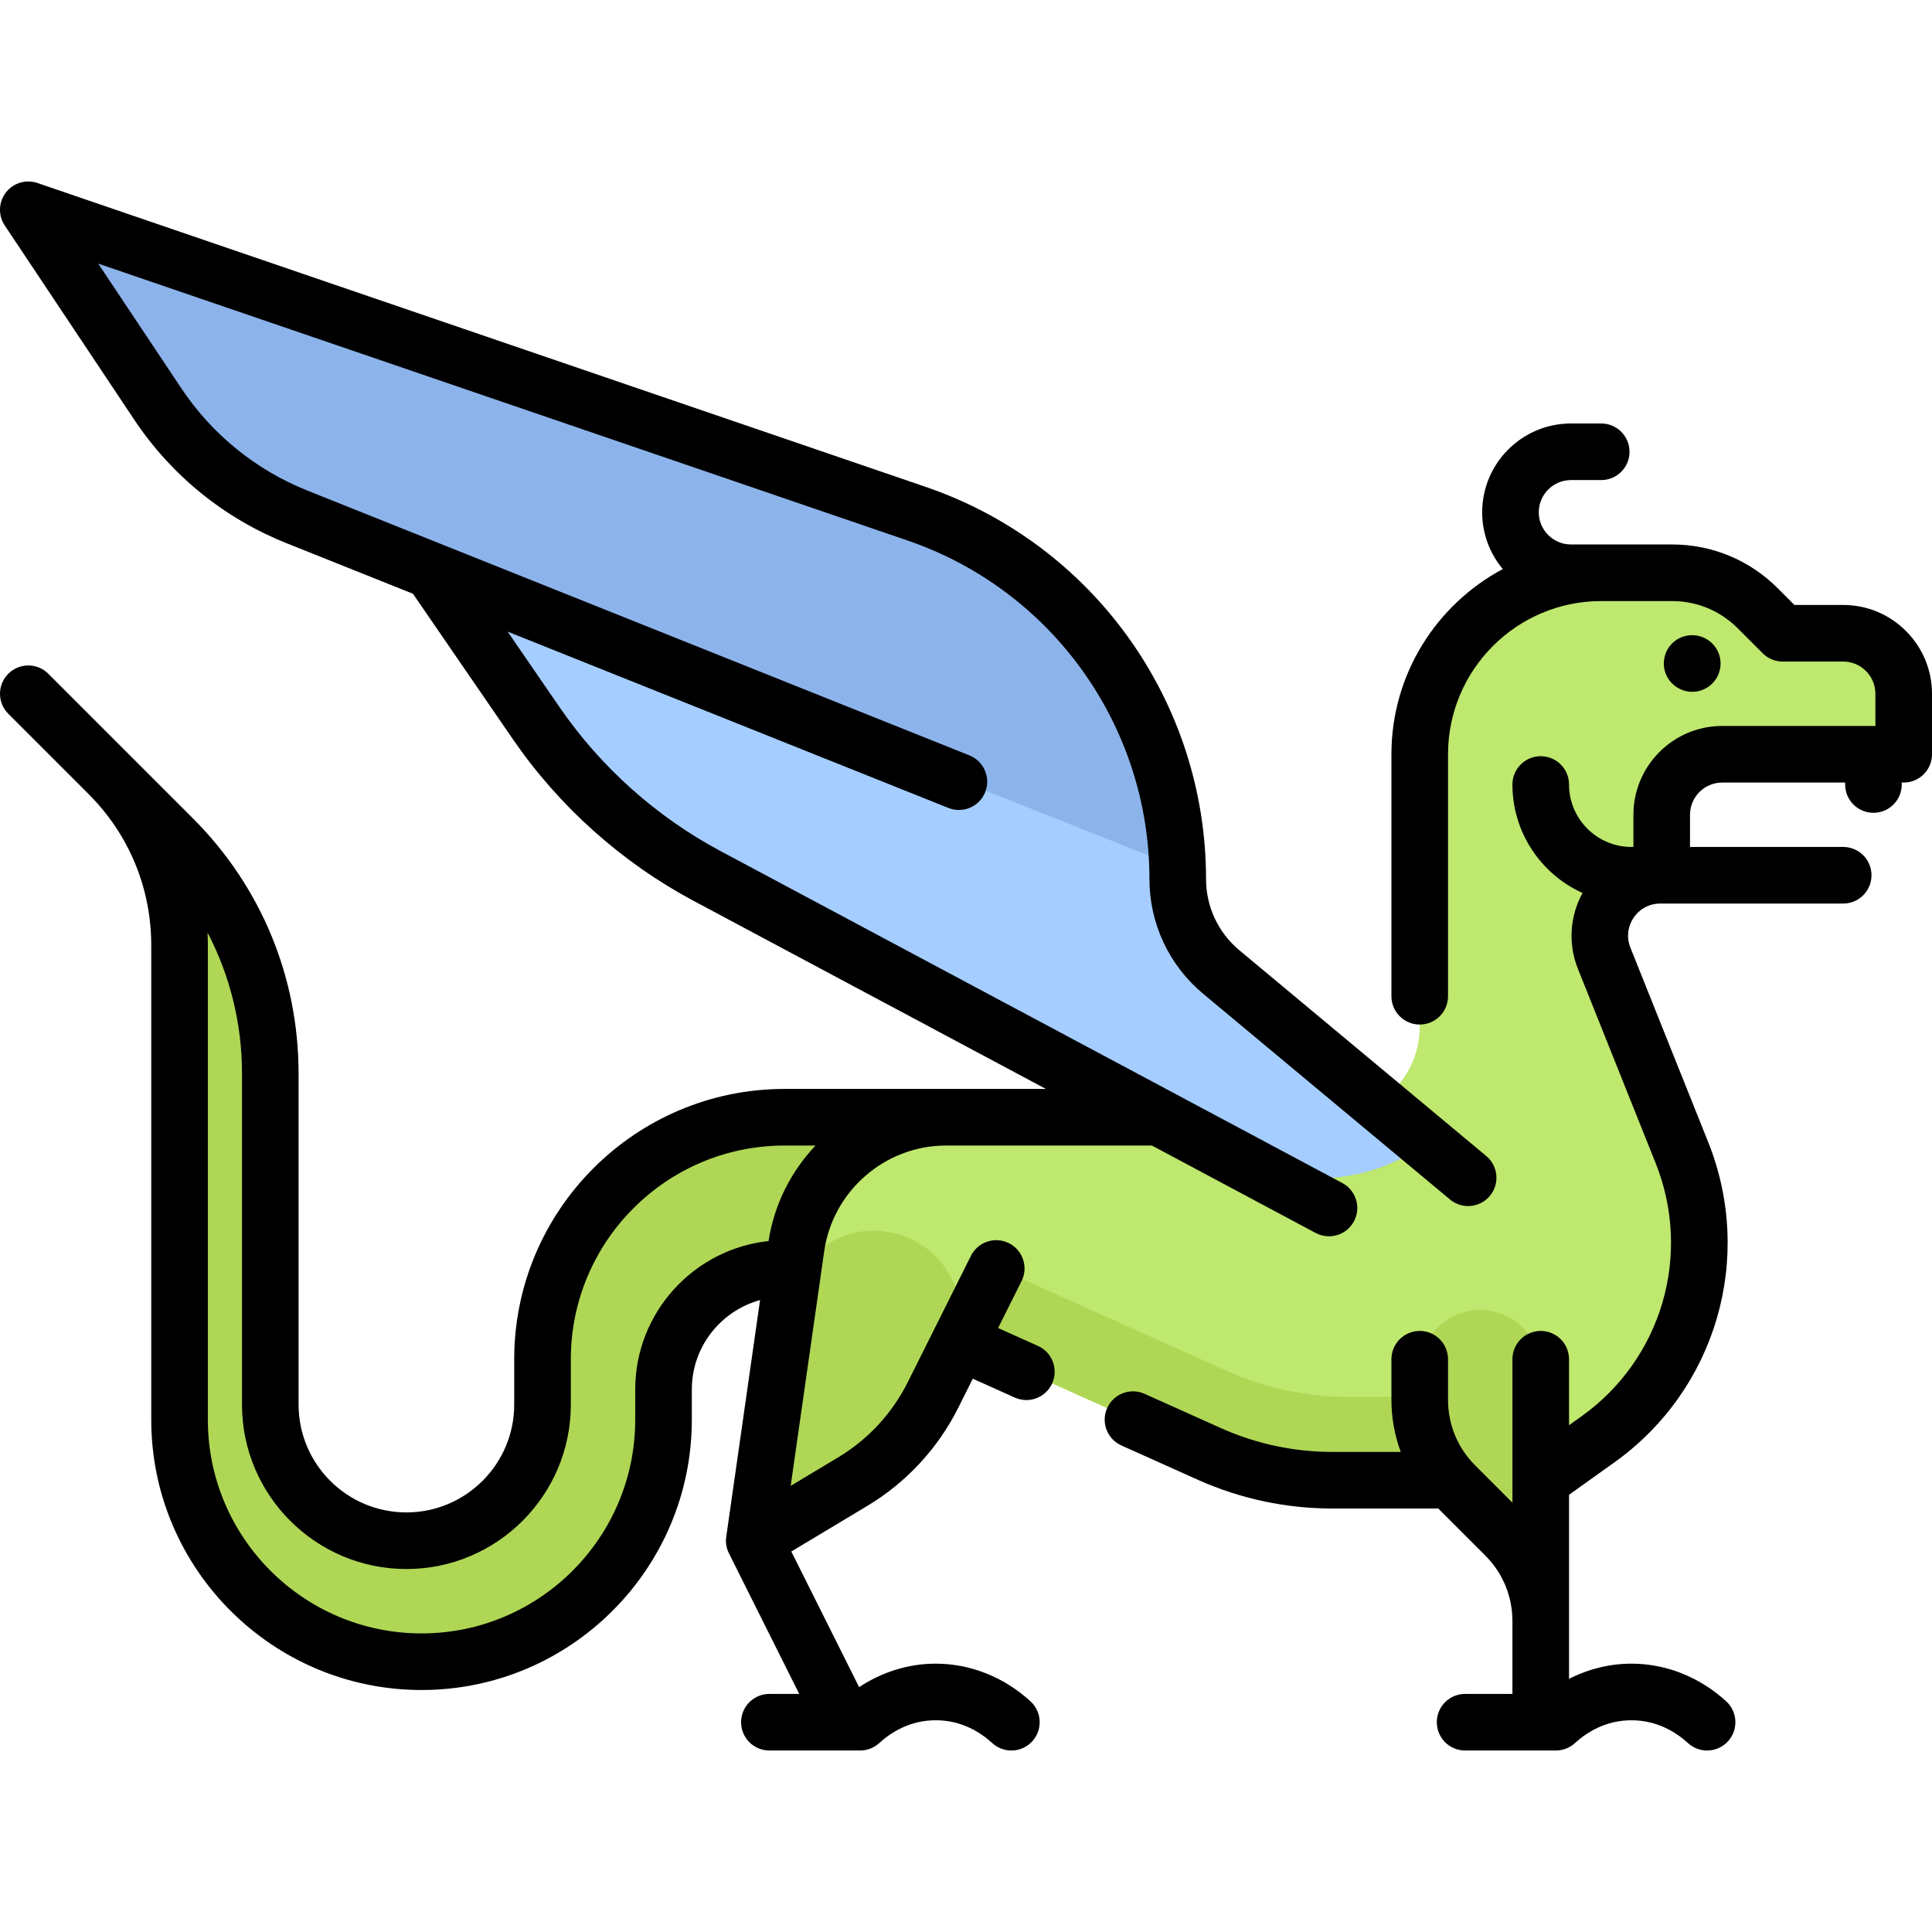 <?xml version="1.0" encoding="iso-8859-1"?>
<!-- Generator: Adobe Illustrator 19.0.0, SVG Export Plug-In . SVG Version: 6.00 Build 0)  -->
<svg version="1.1" id="Capa_1" xmlns="http://www.w3.org/2000/svg" xmlns:xlink="http://www.w3.org/1999/xlink" x="0px" y="0px"
	 viewBox="0 0 511.998 511.998" style="enable-background:new 0 0 511.998 511.998;" xml:space="preserve">
<path style="fill:#AFD755;" d="M207.903,296.079c-35.417,0-64.129,28.712-64.129,64.129v12.024c0,19.922-16.15,36.073-36.073,36.073
	s-36.073-16.15-36.073-36.073v-87.726c0-23.386-9.29-45.814-25.826-62.351L7.5,183.853l21.298,21.298
	c12.027,12.026,18.783,28.338,18.783,45.346V376.24c0,35.417,28.712,64.129,64.129,64.129s64.129-28.712,64.129-64.129v-8.016
	c0-17.709,14.355-32.065,32.065-32.065h8.016l40.08-40.08H207.903z"/>
<path style="fill:#BEE86E;" d="M488.468,167.821h-16.032l-6.641-6.641c-6.013-6.013-14.169-9.392-22.673-9.392h-18.783
	c-26.563,0-48.097,21.534-48.097,48.097v72.145c0,13.282-10.767,24.048-24.048,24.048H250.681
	c-19.946,0-36.857,14.667-39.678,34.413l-11.116,77.813l26.021-15.613c9.224-5.535,16.908-13.301,22.344-22.584l7.998-13.658
	l64.365,28.913c10.25,4.555,21.341,6.909,32.557,6.909h34.081c11.603,0,29.051-5.219,38.223-12.325
	c22.534-17.46,30.908-47.841,20.246-74.496l-20.606-51.515c-4.212-10.531,3.543-21.986,14.885-21.986h0.368v-16.032
	c0-8.854,7.178-16.032,16.032-16.032H504.5v-16.032C504.5,174.999,497.322,167.821,488.468,167.821z"/>
<path style="fill:#A5CDFF;" d="M320.129,255.999l-8.016-32.065L87.661,119.724l54.431,71.912
	c11.639,16.941,27.179,30.837,45.311,40.517l139.404,74.422c15.632,8.345,34.586,7.419,49.33-2.41l0.104-0.069L320.129,255.999z"/>
<path style="fill:#8CB4EB;" d="M242.893,136.124L7.5,55.595l34.286,51.429c8.995,13.492,21.871,23.94,36.927,29.963l233.272,92.739
	C310.645,187.302,283.266,149.937,242.893,136.124z"/>
<g>
	<path style="fill:#AFD755;" d="M239.223,327.466c-13.784-4.833-28.543,4.152-30.578,18.616l-8.758,62.223l26.069-15.642
		c9.151-5.491,16.546-13.477,21.319-23.022l4.991-9.982C258.501,347.19,252.38,332.079,239.223,327.466z"/>
	<path style="fill:#AFD755;" d="M392.274,347.182c-8.854,0-16.032,7.178-16.032,16.032v1.12c0,1.983,0.164,3.945,0.405,5.894
		h-18.966c-11.216,0-22.307-2.354-32.556-6.909l-62.401-28.031c0.605,6.87-0.851,14.27-5.008,21.82l62.9,28.255
		c10.249,4.555,21.34,6.909,32.556,6.909h32.149c1.51,2.134,3.133,4.195,5.006,6.069l8.588,8.588
		c6.014,6.013,9.392,14.169,9.392,22.673v-66.388C408.307,354.36,401.128,347.182,392.274,347.182z"/>
</g>
<path d="M455.967,175.837c0-4.142-3.358-7.5-7.5-7.5h-0.08c-4.142,0-7.46,3.358-7.46,7.5s3.398,7.5,7.54,7.5
	S455.967,179.979,455.967,175.837z"/>
<path d="M275.069,356.682l-10.558-4.743l6.213-12.426c1.853-3.705,0.351-8.21-3.354-10.062s-8.209-0.351-10.062,3.354
	l-16.741,33.482c-4.142,8.283-10.528,15.18-18.47,19.945l-12.557,7.534l8.888-62.214c2.278-15.947,16.144-27.973,32.253-27.973
	h54.588l43.392,23.165c1.125,0.601,2.334,0.885,3.526,0.885c2.68,0,5.272-1.44,6.623-3.969c1.951-3.654,0.57-8.198-3.084-10.148
	l-164.791-87.974c-16.999-9.075-31.75-22.266-42.661-38.148l-13.737-19.995l116.799,46.719c3.848,1.538,8.211-0.333,9.749-4.178
	c1.539-3.846-0.332-8.211-4.178-9.749L81.499,130.023c-13.708-5.483-25.283-14.875-33.473-27.159L26.023,69.859l214.442,73.362
	c38.369,13.126,64.148,49.191,64.148,89.744c0,11.777,5.189,22.855,14.236,30.395l65.42,54.517c1.402,1.168,3.104,1.739,4.797,1.739
	c2.148,0,4.282-0.919,5.766-2.699c2.652-3.182,2.222-7.911-0.96-10.563l-65.42-54.517c-5.617-4.681-8.839-11.559-8.839-18.871
	c0-46.965-29.856-88.734-74.292-103.936L9.928,48.499c-3.04-1.041-6.408-0.027-8.37,2.52c-1.961,2.547-2.082,6.061-0.298,8.736
	l34.286,51.429c9.88,14.82,23.844,26.151,40.382,32.766l33.513,13.405l26.469,38.528c12.266,17.854,28.85,32.684,47.96,42.886
	l93.301,49.809h-69.269c-39.496,0-71.629,32.133-71.629,71.629v12.024c0,15.755-12.818,28.573-28.573,28.573
	s-28.573-12.818-28.573-28.573v-87.726c0-25.556-9.952-49.583-28.023-67.654L34.19,199.936c-0.03-0.03-0.059-0.059-0.088-0.088
	L12.804,178.55c-2.929-2.929-7.678-2.929-10.606,0c-2.929,2.929-2.929,7.677,0,10.606l21.368,21.368
	c10.651,10.688,16.516,24.879,16.516,39.972v125.743c0,39.496,32.133,71.629,71.629,71.629s71.629-32.133,71.629-71.629v-8.016
	c0-11.301,7.673-20.838,18.082-23.69l-8.958,62.71c-0.215,1.51,0.034,3.05,0.717,4.415l18.621,37.243h-7.906
	c-4.142,0-7.5,3.358-7.5,7.5s3.358,7.5,7.5,7.5h20.025c0.007,0,0.014,0.001,0.021,0.001c0.009,0,0.017-0.001,0.026-0.001h3.976
	c1.876,0,3.684-0.703,5.067-1.971c3.01-2.758,8.05-6.045,14.974-6.045s11.964,3.288,14.974,6.045
	c1.439,1.319,3.255,1.971,5.065,1.971c2.029,0,4.052-0.819,5.531-2.433c2.799-3.054,2.592-7.798-0.462-10.596
	c-7.027-6.44-15.944-9.987-25.107-9.987c-7.185,0-14.218,2.182-20.308,6.228l-17.975-35.95l20.114-12.068
	c10.392-6.235,18.75-15.26,24.168-26.099l3.814-7.628l11.125,4.998c0.998,0.448,2.042,0.66,3.069,0.66
	c2.863,0,5.597-1.648,6.846-4.429C280.535,362.818,278.848,358.379,275.069,356.682z M168.339,368.224v8.016
	c0,31.225-25.404,56.629-56.629,56.629s-56.629-25.404-56.629-56.629V250.497c0-1.119-0.025-2.235-0.076-3.345
	c5.964,11.391,9.125,24.13,9.125,37.355v87.726c0,24.026,19.547,43.573,43.573,43.573s43.573-19.547,43.573-43.573v-12.024
	c0-31.225,25.404-56.629,56.629-56.629h8.212c-6.449,6.819-10.936,15.548-12.446,25.31
	C183.837,331.01,168.339,347.839,168.339,368.224z"/>
<path d="M488.468,160.321h-12.926l-4.444-4.444c-7.473-7.473-17.409-11.588-27.977-11.588h-26.799c-4.705,0-8.532-3.828-8.532-8.532
	s3.828-8.532,8.532-8.532h8.016c4.142,0,7.5-3.358,7.5-7.5s-3.358-7.5-7.5-7.5h-8.016c-12.976,0-23.532,10.557-23.532,23.532
	c0,5.72,2.054,10.969,5.46,15.052c-17.54,9.362-29.509,27.845-29.509,49.077v64.129c0,4.142,3.358,7.5,7.5,7.5s7.5-3.358,7.5-7.5
	v-64.129c0-22.385,18.212-40.597,40.597-40.597h18.783c6.562,0,12.73,2.555,17.37,7.195l6.641,6.641
	c1.406,1.406,3.314,2.197,5.303,2.197h16.032c4.705,0,8.532,3.828,8.532,8.532v8.532h-40.597c-12.976,0-23.532,10.556-23.532,23.532
	v8.532h-0.516c-9.125,0-16.548-7.424-16.548-16.548c0-4.142-3.358-7.5-7.5-7.5s-7.5,3.358-7.5,7.5
	c0,12.776,7.638,23.794,18.583,28.75c-3.378,6.14-3.869,13.49-1.236,20.07l20.606,51.515c9.72,24.302,1.634,51.899-19.664,67.113
	l-3.289,2.349v-17.49c0-4.142-3.358-7.5-7.5-7.5s-7.5,3.358-7.5,7.5v38.007l-9.87-9.87c-4.64-4.64-7.195-10.809-7.195-17.37v-10.767
	c0-4.142-3.358-7.5-7.5-7.5s-7.5,3.358-7.5,7.5v10.767c0,4.787,0.853,9.44,2.471,13.798h-18.04c-10.232,0-20.161-2.107-29.483-6.25
	l-20.364-9.147c-3.779-1.698-8.218-0.01-9.915,3.768c-1.697,3.779-0.01,8.218,3.768,9.915l20.391,9.159
	c11.28,5.013,23.258,7.555,35.603,7.555h27.979l12.46,12.46c4.64,4.64,7.195,10.809,7.195,17.37v19.299h-12.541
	c-4.142,0-7.5,3.358-7.5,7.5s3.358,7.5,7.5,7.5h24.048c1.876,0,3.684-0.703,5.067-1.971c3.009-2.758,8.049-6.045,14.973-6.045
	c6.923,0,11.963,3.288,14.973,6.045c1.44,1.319,3.255,1.971,5.065,1.971c2.029,0,4.052-0.819,5.531-2.433
	c2.798-3.054,2.592-7.798-0.462-10.597c-7.027-6.44-15.944-9.987-25.107-9.987c-5.749,0-11.399,1.402-16.548,4.032v-48.786
	l12.008-8.577c26.94-19.243,37.167-54.151,24.872-84.889l-20.606-51.515c-1.068-2.671-0.756-5.57,0.857-7.952
	c1.613-2.383,4.188-3.749,7.065-3.749h48.465c4.142,0,7.5-3.358,7.5-7.5s-3.358-7.5-7.5-7.5h-40.597v-8.532
	c0-4.705,3.828-8.532,8.532-8.532h32.581v0.516c0,4.142,3.358,7.5,7.5,7.5s7.5-3.358,7.5-7.5v-0.516h0.516
	c4.142,0,7.5-3.358,7.5-7.5v-16.032C512,170.878,501.443,160.321,488.468,160.321z"/>
<g>
</g>
<g>
</g>
<g>
</g>
<g>
</g>
<g>
</g>
<g>
</g>
<g>
</g>
<g>
</g>
<g>
</g>
<g>
</g>
<g>
</g>
<g>
</g>
<g>
</g>
<g>
</g>
<g>
</g>
</svg>
